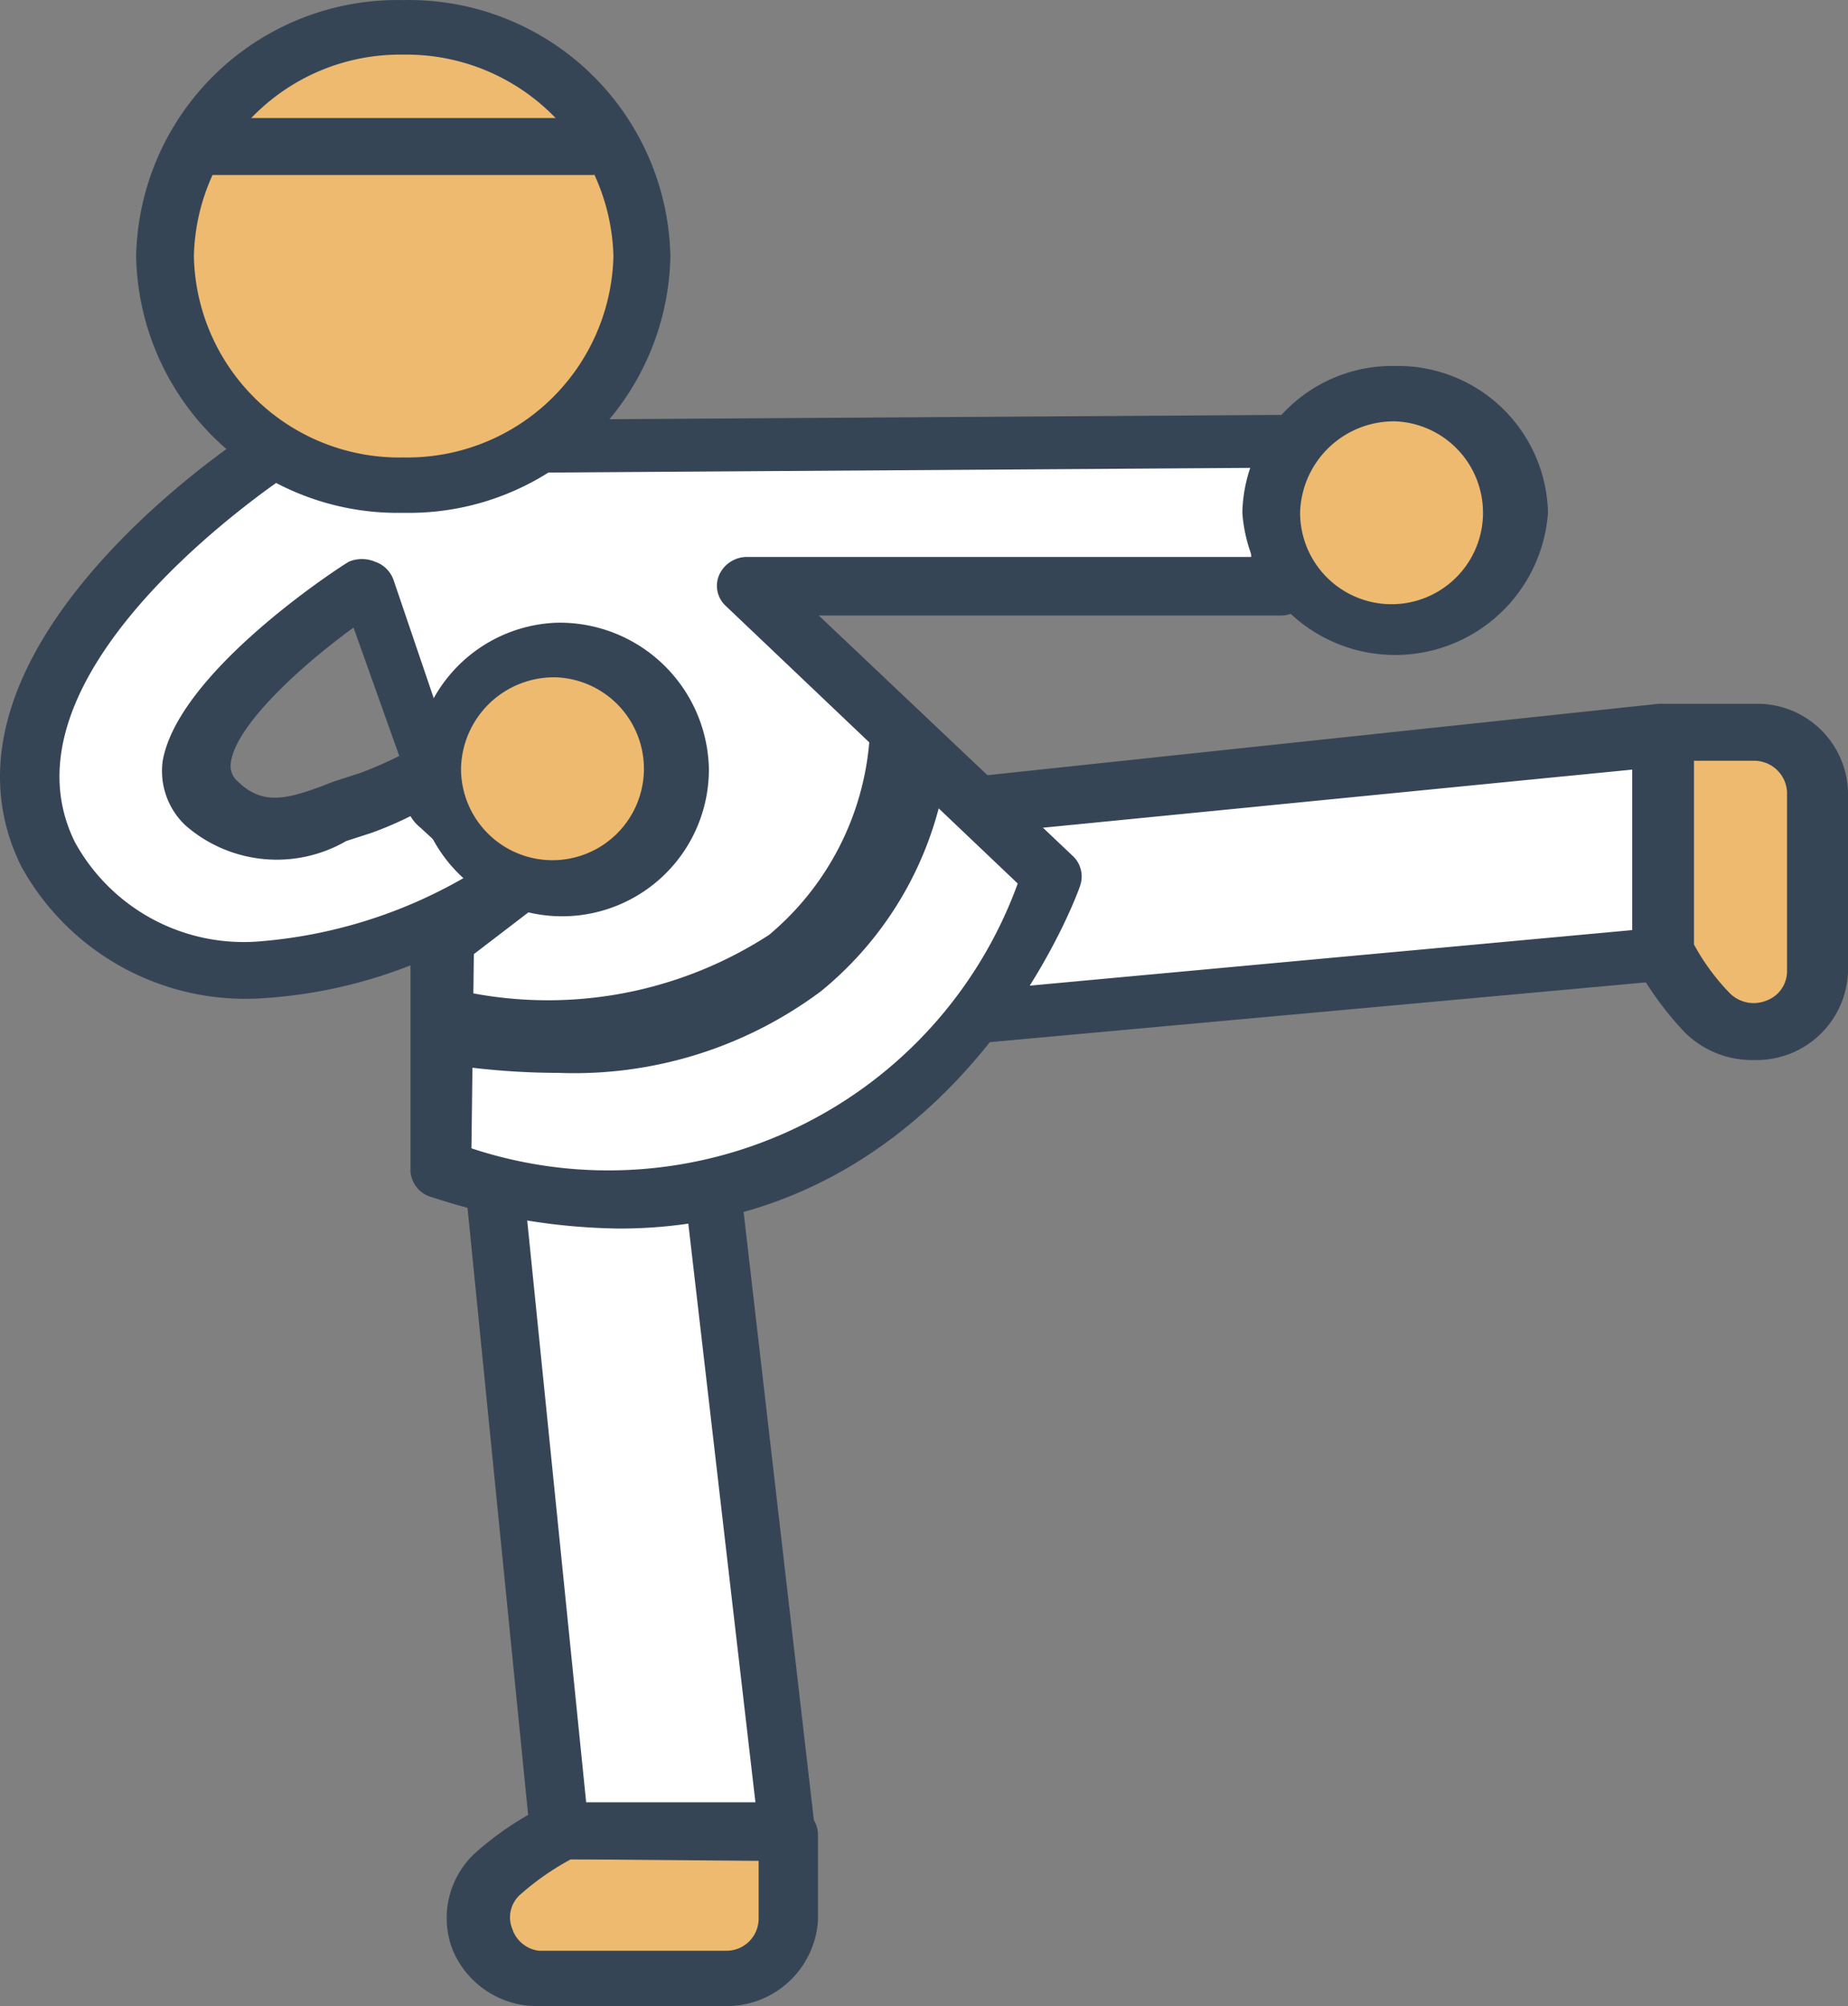 <svg xmlns="http://www.w3.org/2000/svg" width="23.037" height="25.001" viewBox="0 0 23.037 25.001"><rect x="0" y="0" width="23.037" height="25.001" fill="#808080" stroke="none"/><g transform="translate(-1.883 -0.689)"><path d="M22.61,9.82h1.12a.76.76,0,0,1,.78.74V12.8a.79.79,0,0,1-1.36.5,3.28,3.28,0,0,1-.54-.75Z" fill="#edba70"/><path d="M23.73,13.9a1.19,1.19,0,0,1-.85-.35,4.07,4.07,0,0,1-.61-.84.42.42,0,0,1,0-.16V9.82a.37.37,0,0,1,.37-.36h1.13a1.13,1.13,0,0,1,1.15,1.1V12.8a1.14,1.14,0,0,1-1.15,1.1ZM23,12.46a2.76,2.76,0,0,0,.44.6.42.42,0,0,0,.46.1.39.39,0,0,0,.26-.36V10.56a.41.41,0,0,0-.41-.39H23Z" fill="#364556"/><path d="M14.04,10.73l8.57-.92v2.74l-8.57.79Z" fill="#fff"/><path d="M14.05,13.7a.37.37,0,0,1-.25-.1.32.32,0,0,1-.12-.26V10.73a.37.37,0,0,1,.32-.36l8.56-.91a.42.42,0,0,1,.29.09.35.35,0,0,1,.13.27v2.73a.37.37,0,0,1-.34.36l-8.56.78Zm.37-2.65V13l7.81-.72v-2Z" fill="#364556"/><path d="M11.71,23.51v1.07a.76.76,0,0,1-.78.75H8.6A.75.75,0,0,1,8.07,24a3.45,3.45,0,0,1,.79-.52Z" fill="#edba70"/><path d="M10.93,25.69H8.6A1.14,1.14,0,0,1,7.53,25a1.1,1.1,0,0,1,.29-1.23,3.86,3.86,0,0,1,.87-.58.33.33,0,0,1,.17,0h2.85a.37.37,0,0,1,.37.36v1.07a1.14,1.14,0,0,1-1.15,1.07ZM9,23.86a3.35,3.35,0,0,0-.62.43.38.38,0,0,0-.11.44A.4.4,0,0,0,8.6,25h2.33a.4.4,0,0,0,.41-.4v-.72Z" fill="#364556"/><path d="M10.76,15.29l.95,8.22H8.86l-.82-8.22Z" fill="#fff"/><path d="M11.71,23.86H8.86a.36.36,0,0,1-.37-.32l-.82-8.21a.37.37,0,0,1,.09-.28A.39.39,0,0,1,8,14.94h2.72a.37.37,0,0,1,.37.31l.95,8.22a.33.33,0,0,1-.09.27A.39.39,0,0,1,11.71,23.86Zm-2.52-.71H11.3l-.87-7.5h-2Z" fill="#364556"/><path d="M6.44,8S3.58,9.82,4.53,10.73c.61.58,1.27.19,1.91,0,.36-.11,1.9-.91,1.9-.91a1.23,1.23,0,0,1,0,1.82,6.59,6.59,0,0,1-3.19,1.13,2.8,2.8,0,0,1-2.67-1.43c-1.23-2.47,2.86-5.1,2.86-5.1l12.51-.08V8H11.19L15,11.64s-1.91,5.48-7.61,3.65V12.37l1-.73-1-.91h0Z" fill="#fff"/><path d="M9.6,16a7.77,7.77,0,0,1-2.33-.39A.36.36,0,0,1,7,15.29V12.72a6.06,6.06,0,0,1-1.85.41,3.19,3.19,0,0,1-3-1.64C.8,8.77,5,6.06,5.13,6a.37.37,0,0,1,.21-.06l12.51-.08a.47.47,0,0,1,.26.1.36.36,0,0,1,.11.25V8a.37.37,0,0,1-.37.36H12.09l3.17,3a.35.35,0,0,1,.09.36C15.33,11.8,13.81,16,9.6,16ZM7.76,15a5.43,5.43,0,0,0,6.81-3.3L10.93,8.24a.34.34,0,0,1-.08-.39.38.38,0,0,1,.34-.22h6.29V6.52l-12,.08c-.59.4-3.65,2.61-2.66,4.59a2.4,2.4,0,0,0,2.31,1.23,6.07,6.07,0,0,0,2.62-.84L7.12,11A.5.5,0,0,1,7,10.86a4.37,4.37,0,0,1-.49.21l-.31.1a1.73,1.73,0,0,1-2-.19.93.93,0,0,1-.29-.8C4.09,9.1,6,7.83,6.23,7.69a.42.42,0,0,1,.33,0,.37.37,0,0,1,.23.23l.68,2c.25-.12.5-.24.69-.35a.4.4,0,0,1,.44.06,1.56,1.56,0,0,1,0,2.33h0l-.81.62Zm0-4.49.59.56a.79.79,0,0,0-.05-.83Zm-1.47-2c-.7.51-1.48,1.24-1.53,1.69a.25.25,0,0,0,.09.23c.32.31.63.22,1.19,0l.34-.11a5,5,0,0,0,.48-.21Z" fill="#364556"/><ellipse cx="2.97" cy="2.85" rx="2.97" ry="2.85" transform="translate(3.94 1.03)" fill="#edba70"/><path d="M6.91,1.37A2.58,2.58,0,0,1,9.53,3.88,2.57,2.57,0,0,1,6.91,6.39,2.56,2.56,0,0,1,4.3,3.88,2.57,2.57,0,0,1,6.91,1.37m0-.68A3.26,3.26,0,0,0,3.58,3.88a3.26,3.26,0,0,0,3.33,3.2,3.26,3.26,0,0,0,3.33-3.2A3.26,3.26,0,0,0,6.91.69Z" fill="#364556"/><ellipse cx="1.55" cy="1.48" rx="1.55" ry="1.48" transform="translate(17.73 5.6)" fill="#edba70"/><path d="M19.28,5.94a1.14,1.14,0,1,1-1.19,1.14,1.17,1.17,0,0,1,1.19-1.14m0-.69a1.87,1.87,0,0,0-1.91,1.83,1.91,1.91,0,0,0,3.81,0A1.87,1.87,0,0,0,19.28,5.25Z" fill="#364556"/><ellipse cx="1.55" cy="1.48" rx="1.55" ry="1.48" transform="translate(7.26 8.79)" fill="#edba70"/><path d="M8.81,9.13a1.14,1.14,0,1,1-1.18,1.14A1.16,1.16,0,0,1,8.81,9.13m0-.68a1.83,1.83,0,1,0,1.91,1.82A1.86,1.86,0,0,0,8.81,8.45Z" fill="#364556"/><path d="M8.85,14.06a9.41,9.41,0,0,1-1.54-.13L7.47,13a5.07,5.07,0,0,0,4-.66,3.52,3.52,0,0,0,1.25-2.41h1a4.38,4.38,0,0,1-1.6,3.11,5.14,5.14,0,0,1-3.27,1.02Z" fill="#364556"/><rect width="4.76" height="0.71" transform="translate(4.53 2.16)" fill="#364556"/></g></svg>